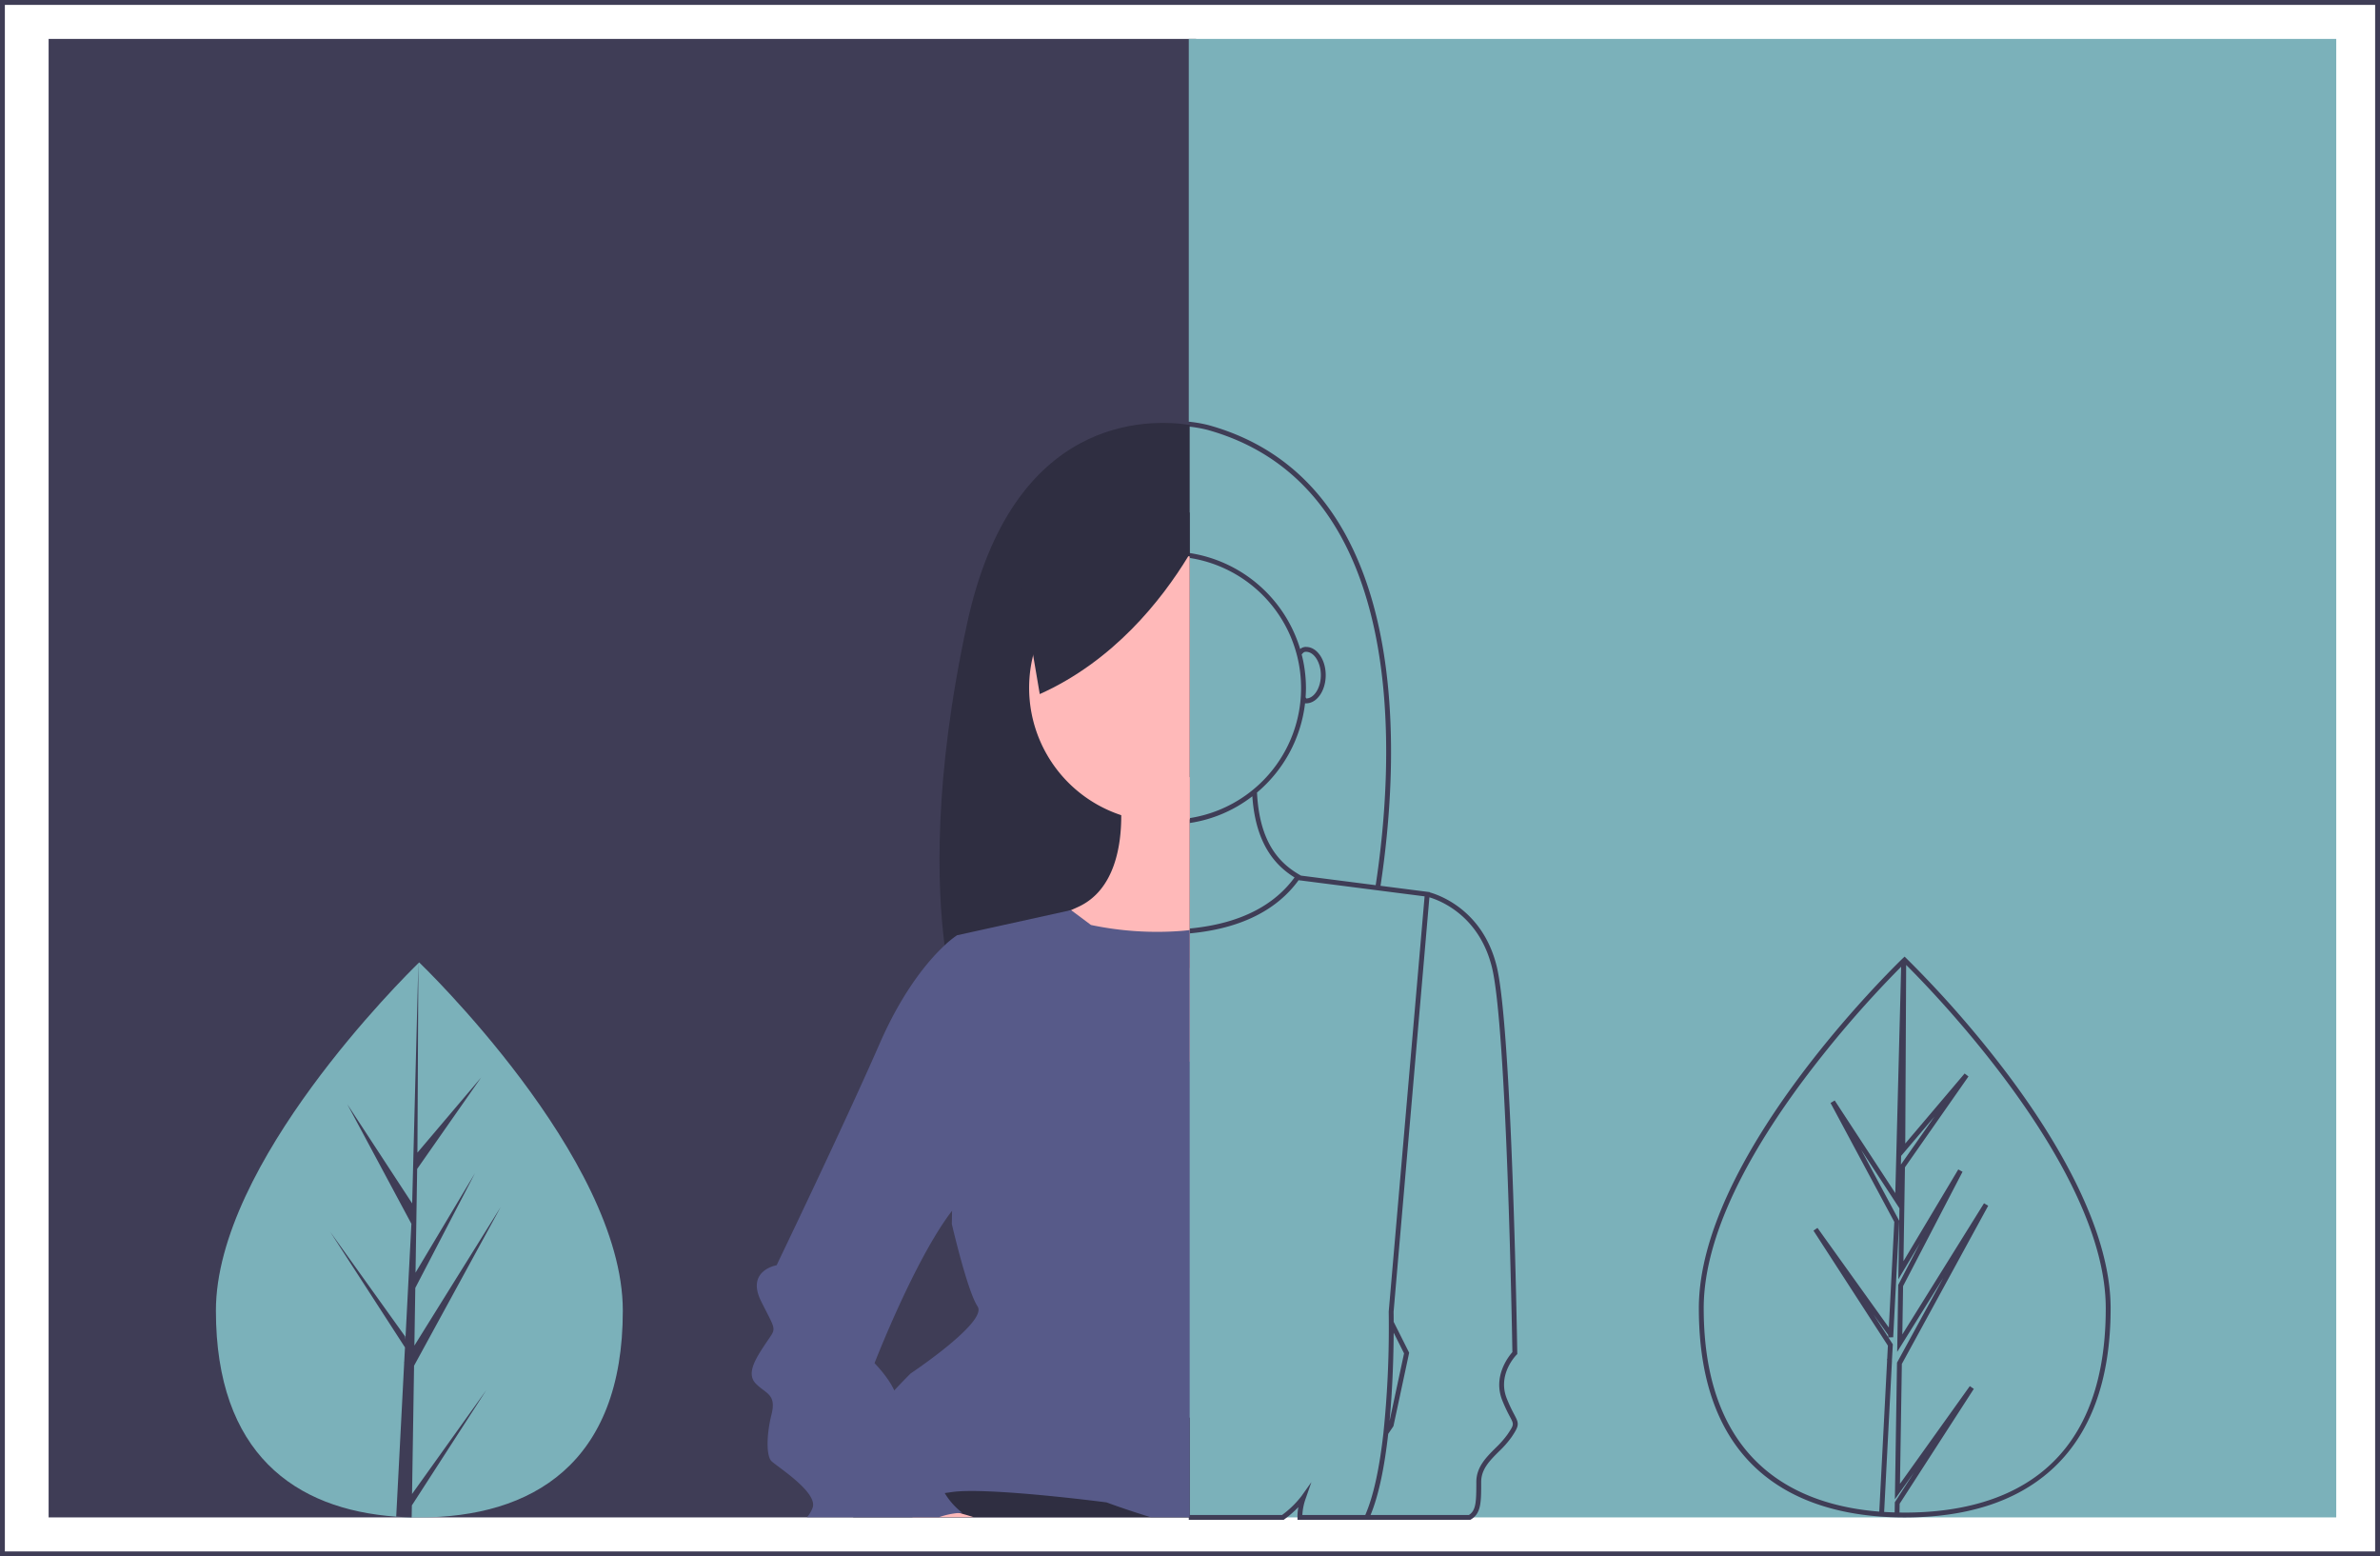 <svg data-name="Layer 1" xmlns="http://www.w3.org/2000/svg" width="979" height="640" viewBox="0 0 979 640"><path d="M979 640H0V0h979zM2 638h975V2H2z" fill="#3f3d56"/><path fill="#3f3d56" d="M20 16h472v608H20z"/><path fill="#7bb1ba" d="M489 16h472v608H489z"/><path d="M622.883 581.691a61.764 61.764 0 01-3.074-6.562c-3.938-9.844 3.692-17.674 4.02-18.003l.298-.3-.007-.422c-.087-5.458-2.194-133.965-8.51-159.226-5.702-22.811-23.346-29.038-27.46-30.195l.01-.113-20.29-2.6c7.593-50.006 15.203-165.635-70.758-189.446a55.486 55.486 0 00-9.082-1.498l-.186 1.99a54.749 54.749 0 018.73 1.434c84.452 23.394 76.827 137.818 69.311 187.266l-30.726-3.938c-8.002-4.49-17.04-12.546-18.1-34.165a56.446 56.446 0 0019.769-36.699 3.67 3.67 0 00.43.026c4.448 0 8.066-5.204 8.066-11.6s-3.618-11.6-8.066-11.6a3.447 3.447 0 00-2.438.87 56.393 56.393 0 00-45.677-39.515l-.285 1.98a54.129 54.129 0 010 107.13l.285 1.98a55.506 55.506 0 0026-11.028c1.37 20.195 9.988 28.798 17.363 33.378-8.43 11.529-22.086 18.509-40.625 20.731-.99.12-1.98.22-2.97.308l.178 1.992c1.01-.09 2.02-.192 3.03-.313 19.144-2.295 33.29-9.556 42.055-21.585l.346.044.196.11.043-.08L586 368.61l-14.757 170.764-.005.056.001.055c.001.007.04 1.577.04 4.34v.232l.001.001a418.972 418.972 0 01-2.205 45.122c-1.654 14.862-4.166 26.234-7.467 33.82h-25.89a23.556 23.556 0 011.416-6.88l2.315-6.638-4.074 5.728a39.582 39.582 0 01-7.993 7.79H489v2h39.035l.263-.191a44.427 44.427 0 005.78-5.037 21.651 21.651 0 00-.368 4.248l.019.98h71.062l.233-.137c4.256-2.49 4.256-7.09 4.256-15.443 0-5.24 3.519-8.758 7.244-12.483a41.375 41.375 0 005.308-6.042c3.182-4.773 3.049-5.437 1.05-9.204zm-87.404-312.625c.757-.81.961-1.026 1.779-1.026 3.288 0 6.066 4.396 6.066 9.6 0 5.169-2.74 9.54-6 9.6a2.242 2.242 0 00-.272-.497c.087-1.26.145-2.526.145-3.804a55.436 55.436 0 00-1.763-13.825zm42.069 287.488l-5.972 27.875c1.346-14.257 1.655-28.184 1.702-36.39zm42.62 33.231a39.844 39.844 0 01-5.058 5.736c-3.85 3.851-7.83 7.832-7.83 13.899 0 8.194-.119 11.708-3.042 13.58H563.78c3.196-7.712 5.635-18.919 7.255-33.35l2.142-3.15 6.474-30.214-6.371-12.702a198.414 198.414 0 00-.039-4.093l14.733-170.482c4.326 1.279 20.379 7.386 25.696 28.653 6.088 24.355 8.308 150.278 8.443 158.375-1.517 1.705-8.123 9.933-4.162 19.834a63.735 63.735 0 003.165 6.758c1.695 3.193 1.695 3.193-.948 7.156z" fill="#3f3d56"/><path d="M489.37 174.74v223.35l-43.65 5.09-38.9 4.55-13.61 1.58v.01l-.64.07s-2.25-6.89-4.02-20.63c-3.06-23.75-4.69-67.96 9.26-132.37 18.61-85.97 74.7-84.23 91.56-81.65zm-3 408.11l3 .15v40.92H350.94l2.95-11.14 3.72-14.04 17.28-17.28 3.92-3.92 107.56 5.31z" fill="#2f2e41"/><path d="M489.37 228.82V336.9a55.126 55.126 0 11-10.92-109.16 54.483 54.483 0 0110.36.98c.19.03.37.06.56.1z" fill="#ffb9b9"/><path d="M489.37 319.57v117.11l-43.65-33.5-25.57-19.62 20.43-9.29c.92-.41 1.88-.85 2.89-1.31 15.23-6.92 17.8-25.61 17.75-37.73a76.883 76.883 0 00-.79-11.03z" fill="#ffb9b9"/><path d="M486.37 382.79c1-.09 2-.19 3-.31v241.44h-16.02c-10.19-3.09-18.22-6.1-18.22-6.1s-48.76-6.36-63.6-4.24l-2.92.42c-8.95 1.28-25.92 3.37-34.72-1.22-8.77-4.57-9.44-15.77 13.96-41q3.075-3.315 6.72-6.96s31.8-21.2 27.56-27.56-10.6-33.92-10.6-33.92l.1-5.45 1.58-88.57v-.01l.44-24.69 46.93-10.35 8.19 6.11a132.038 132.038 0 0037.6 2.41z" fill="#575a89"/><path d="M400.532 623.921h-25.31l9.95-3.98s3.86.71 9.38 2.22c1.84.5 3.86 1.08 5.98 1.76z" fill="#ffb9b9"/><path d="M402.132 488.501c-3.27 1.23-6.85 4.65-10.5 9.39-15.32 19.85-31.9 62.69-31.9 62.69s5.59 5.59 8.12 11.2c1.29 2.86 1.79 5.73.36 7.88-4.24 6.36 0 0 4.24 0 1.65 0 2.34.64 2.44 1.8.15 1.82-1.15 4.92-2.44 8.8-2.12 6.36 0 8.48 10.6 10.6s4.24 2.12 4.24 8.48a10.076 10.076 0 001.32 4.66 28.867 28.867 0 007.16 8.06c-.42.03-.82.06-1.22.1a32.504 32.504 0 00-8.31 1.76h-54.27a12.767 12.767 0 002.32-3.98c2.12-6.36-14.84-16.96-16.96-19.08s-2.12-10.6 0-19.08-2.12-8.48-6.36-12.72 0-10.6 4.24-16.96 4.24-4.24-2.12-16.96 6.36-14.84 6.36-14.84 27.56-57.24 42.4-91.16c9.81-22.43 20.56-34.67 26.7-40.38a38.905 38.905 0 015.1-4.14l10.6 4.24s1.23 7.71 2.57 18.86c3.34 27.6 7.39 76.25-4.69 80.78z" fill="#575a89"/><path d="M489.37 210.71v17.09c-.18.31-.37.61-.56.92-11.06 18.15-30.79 43.1-61.11 56.71l-2.72-15.97-5.67-33.28z" fill="#2f2e41"/><path d="M256.192 538.941c.03 63.031-37.43 85.054-83.649 85.077q-1.61 0-3.205-.034-3.213-.068-6.36-.29c-41.715-2.933-74.138-26.053-74.166-84.671-.03-60.663 77.464-137.257 83.276-142.92.005 0 .005 0 .01-.005.221-.216.334-.324.334-.324s83.73 80.141 83.76 143.167z" fill="#7bb1ba"/><path d="M169.492 614.378l30.589-42.782-30.663 47.477-.08 4.91q-3.213-.067-6.36-.29l3.268-63.057-.026-.488.056-.093.31-5.958-30.785-47.566 30.876 43.102.078 1.263 2.468-47.643-26.36-49.154 26.68 40.782 2.545-98.778.01-.329v.324l-.393 77.896 26.197-30.894-26.307 37.603-.673 42.66 24.467-40.951-24.561 47.222-.374 23.721 35.507-57.002-35.642 65.277zM826.1 442.123a439.833 439.833 0 00-41.976-48.071l-.688-.658-1.046.994c-8.558 8.339-83.608 83.216-83.578 143.635.031 65.812 40.082 82.934 74.117 85.592v.006l.98.07c2.1.149 4.257.247 6.405.292h.007l1 .02v-.008c.692.01 1.383.023 2.078.023h.144c25.337-.013 45.467-6.46 59.83-19.162 16.483-14.575 24.834-37.088 24.82-66.915-.017-32.833-22.899-70.228-42.092-95.818zm-26.735 83.37l-19.042 34.874-.88 56.2 7.846-10.976-7.866 12.18-.068 4.18-.696-.024q-1.511-.052-3.008-.138c-.207-.012-.415-.023-.622-.036l3.216-62.065.002-.053-.012-.232.368-6.578-7.937-12.262 6.03 8.418.06.977 1.998-.01 2.468-47.642.013-.279-15.643-29.173 15.731 24.048-.459 29.182 8.984-15.036-9.016 17.334-.435 27.561zm-98.553 12.53c-.012-25.13 13.195-55.913 39.254-91.494a446.631 446.631 0 0141.96-48.97l-2.401 93.093-24.925-38.101-1.718 1.02 26.228 48.91-2.25 43.434-29.347-40.966-1.652 1.125 30.61 47.294-.28 5.382-.087.142.041.745-3.213 61.981c-33.18-2.609-72.19-19.349-72.22-83.596zm94.931-78.858l-13.815 19.746.092-3.562zm-12.201 162.853c-.734-.002-1.46-.014-2.188-.024l.06-3.618 30.506-47.237-1.653-1.125-28.725 40.175.773-49.296 35.524-65.061-1.727-1.008-33.601 53.944.313-19.882 24.451-47.013-1.745-.974-22.549 37.742.609-38.616 26.13-37.351-1.581-1.22-24.42 28.798.37-73.432c10.732 10.646 82.075 83.61 82.103 141.121.034 69.457-44.926 84.058-82.65 84.077z" fill="#3f3d56"/></svg>